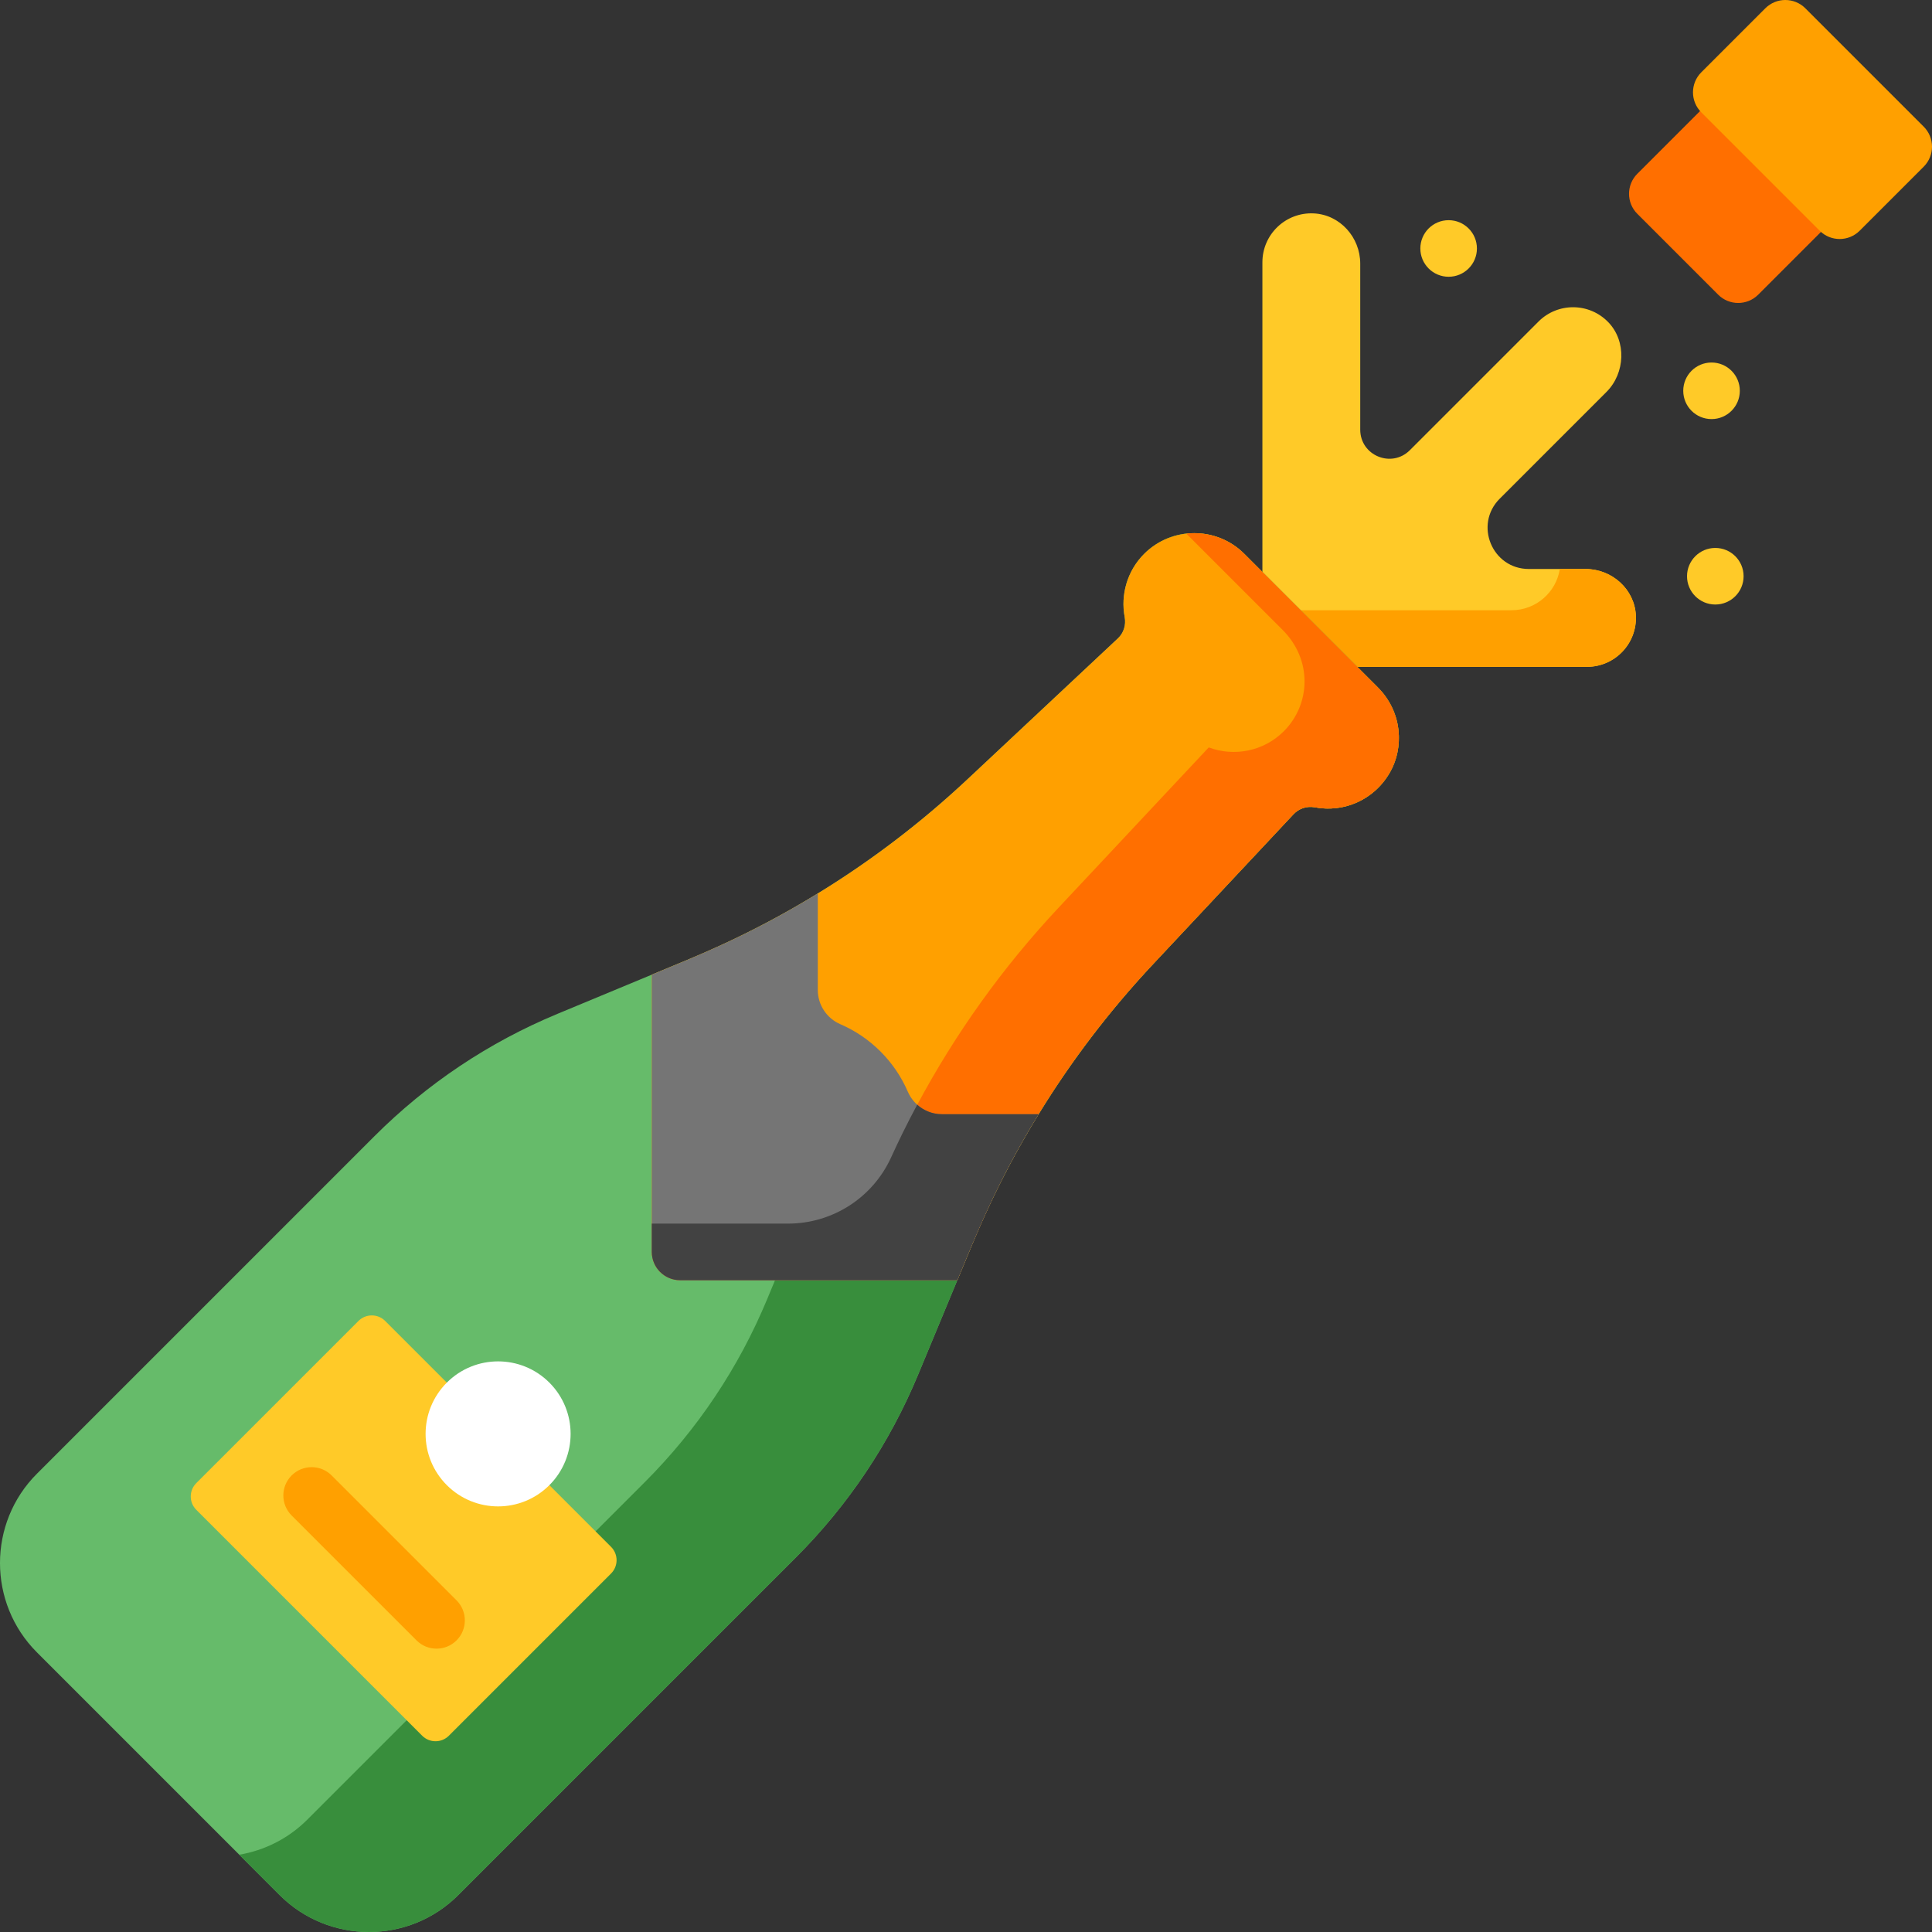 <svg height="512pt" viewBox="0 0 512 512" width="512pt" xmlns="http://www.w3.org/2000/svg"><rect x="0" y="0" width="512" height="512" fill="#333333" stroke="none"/><path d="m433.523 163.125c-.328-6.973-6.336-12.336-13.316-12.336h-15.047c-9.723 0-14.594-11.754-7.719-18.629l28.305-28.305c4.953-4.953 5.336-13.422.473-18.465-5.047-5.234-13.383-5.293-18.504-.172l-34.086 34.086c-4.855 4.852-13.152 1.418-13.152-5.445v-43.992c0-6.98-5.363-12.988-12.336-13.316-7.445-.352-13.59 5.582-13.59 12.949v82.402c0 13.703 11.109 24.816 24.812 24.816h61.211c7.367-.004 13.301-6.148 12.949-13.594zm0 0" fill="#ffca28"/><path d="m420.207 150.789h-6.832c-.977 6.191-6.336 10.93-12.801 10.93-66.695 0-61.957.07-64.07-.172 3.871 9.176 12.855 15.172 22.859 15.172h61.211c7.367 0 13.301-6.148 12.949-13.59-.328-6.977-6.336-12.34-13.316-12.34zm0 0" fill="#ffa000"/><path d="m365.223 182.25-35.473-35.473c-7.316-7.316-19.223-7.312-26.539 0-4.539 4.543-6.262 10.863-5.16 16.754.387 2.07-.254 4.195-1.789 5.637l-39.844 37.328c-21.691 20.316-46.602 36.398-74.051 47.797l-34.609 14.375c-18.262 7.586-34.613 18.523-48.598 32.504l-89.367 89.371c-13.059 13.055-13.059 34.301 0 47.359l64.305 64.305c13.059 13.059 34.301 13.059 47.363 0l89.363-89.367c13.984-13.984 24.922-30.332 32.508-48.598l14.371-34.609c11.359-27.352 27.551-52.434 47.801-74.047l37.328-39.848c1.441-1.539 3.57-2.176 5.645-1.789 7.465 1.395 15.617-1.746 19.961-9.406 3.594-6.344 3.262-15.816-3.215-22.293zm0 0" fill="#66bb6a"/><path d="m365.223 182.25-35.473-35.473c-6.188-6.184-15.645-7.117-22.844-2.844l18.012 18.012c7.91 7.91 7.457 19.688.301 26.844-5.359 5.359-13.203 6.793-19.891 4.281l-39.824 42.512c-20.25 21.613-36.441 46.699-47.801 74.051l-14.375 34.609c-7.586 18.262-18.52 34.613-32.504 48.594l-89.367 89.371c-5.094 5.094-11.434 8.191-18.051 9.309l10.691 10.691c13.059 13.059 34.301 13.059 47.359 0l89.367-89.367c13.984-13.984 24.918-30.332 32.504-48.598l14.375-34.609c11.359-27.352 27.551-52.434 47.797-74.047l37.332-39.848c1.441-1.539 3.57-2.176 5.645-1.789 7.465 1.395 15.617-1.746 19.961-9.406 3.594-6.344 3.262-15.816-3.215-22.293zm0 0" fill="#388e3c"/><path d="m102.07 350.062c-1.953-1.953-5.117-1.953-7.07 0l-42.984 42.98c-1.953 1.953-1.953 5.121 0 7.074l59.867 59.867c1.953 1.953 5.121 1.953 7.074 0l42.98-42.984c1.953-1.953 1.953-5.117 0-7.07zm0 0" fill="#ffca28"/><path d="m145.59 366.406c-7.504-7.504-19.672-7.504-27.176 0-7.504 7.504-7.504 19.672 0 27.176 7.504 7.504 19.672 7.504 27.176 0 7.504-7.504 7.504-19.672 0-27.176zm0 0" fill="#fff"/><path d="m370.684 194.355c-.281-4.703-2.453-9.098-5.785-12.43l-35.148-35.148c-7.316-7.316-19.223-7.312-26.539 0-4.539 4.543-6.262 10.863-5.16 16.754.387 2.07-.25 4.195-1.789 5.637l-39.844 37.328c-12.246 11.469-25.516 21.59-39.691 30.281-18.379 11.266-32.23 16.637-43.992 21.52v73.473c0 4.141 3.359 7.5 7.5 7.5h73.469c4.906-11.82 10.258-25.621 21.523-43.992 8.688-14.176 18.809-27.449 30.281-39.695l37.242-39.754c1.434-1.531 3.551-2.297 5.609-1.902 12.094 2.34 23.062-7.297 22.324-19.57zm0 0" fill="#ffa000"/><path d="m365.223 182.25-35.473-35.473c-4.191-4.188-9.883-5.965-15.359-5.359l25.527 25.531c7.898 7.898 7.469 19.672.301 26.844-5.359 5.359-13.207 6.789-19.891 4.281l-39.824 42.508c-14.773 15.77-27.301 33.277-37.422 52.188-.008-.004-.012-.008-.016-.012-2.773 5.18-4.949 9.645-6.898 13.93-4.863 10.707-15.543 17.582-27.309 17.582h-36.129v7.5c0 4.141 3.359 7.5 7.5 7.5h73.469c4.91-11.816 10.262-25.621 21.523-43.992 8.691-14.176 18.809-27.449 30.281-39.695l37.328-39.844c1.441-1.539 3.57-2.172 5.645-1.785 7.469 1.395 15.633-1.75 19.973-9.434 3.582-6.34 3.242-15.797-3.227-22.27zm0 0" fill="#ff6f00"/><path d="m115.688 436.91c-1.922 0-3.84-.73-5.305-2.195l-33.098-33.098c-2.93-2.93-2.93-7.68 0-10.609 2.93-2.93 7.68-2.926 10.605 0l33.102 33.102c2.926 2.93 2.926 7.676 0 10.605-1.469 1.465-3.387 2.195-5.305 2.195zm0 0" fill="#ffa000"/><path d="m487.863 45.566-21.43-21.43c-2.93-2.93-7.68-2.93-10.609 0l-21.918 21.918c-2.926 2.93-2.93 7.68 0 10.609l21.43 21.43c2.93 2.926 7.676 2.926 10.605 0l21.922-21.922c2.926-2.926 2.926-7.676 0-10.605zm0 0" fill="#ff6f00"/><path d="m509.805 33.566-31.371-31.371c-2.93-2.926-7.676-2.926-10.605 0l-16.973 16.973c-2.93 2.93-2.93 7.676 0 10.605l31.371 31.371c2.926 2.926 7.676 2.93 10.605 0l16.973-16.973c2.926-2.93 2.926-7.676 0-10.605zm0 0" fill="#ffa000"/><path d="m240.578 289.301c-3.453-8-9.879-14.426-17.879-17.875-3.621-1.566-5.973-5.121-5.973-9.07v-25.578c-18.379 11.266-32.23 16.637-43.992 21.52v73.473c0 4.141 3.355 7.5 7.5 7.5h73.469c4.906-11.82 10.258-25.621 21.52-43.992h-25.578c-3.945 0-7.504-2.355-9.066-5.977zm0 0" fill="#757575"/><path d="m249.645 295.277c-2.48 0-4.805-.93-6.578-2.52-2.773 5.176-4.949 9.641-6.895 13.926-4.867 10.711-15.547 17.586-27.309 17.586h-36.133v7.5c0 4.141 3.359 7.5 7.5 7.5h73.473c4.906-11.82 10.258-25.621 21.52-43.992zm0 0" fill="#424242"/><g fill="#ffca28"><path d="m391.398 65.848c0 4.141-3.355 7.496-7.496 7.496s-7.496-3.355-7.496-7.496 3.355-7.496 7.496-7.496 7.496 3.355 7.496 7.496zm0 0"/><path d="m461.07 103.566c0 4.141-3.355 7.496-7.496 7.496s-7.496-3.355-7.496-7.496 3.355-7.496 7.496-7.496 7.496 3.355 7.496 7.496zm0 0"/><path d="m462.07 152.707c0 4.141-3.355 7.496-7.496 7.496s-7.496-3.355-7.496-7.496 3.355-7.496 7.496-7.496 7.496 3.355 7.496 7.496zm0 0"/></g></svg>